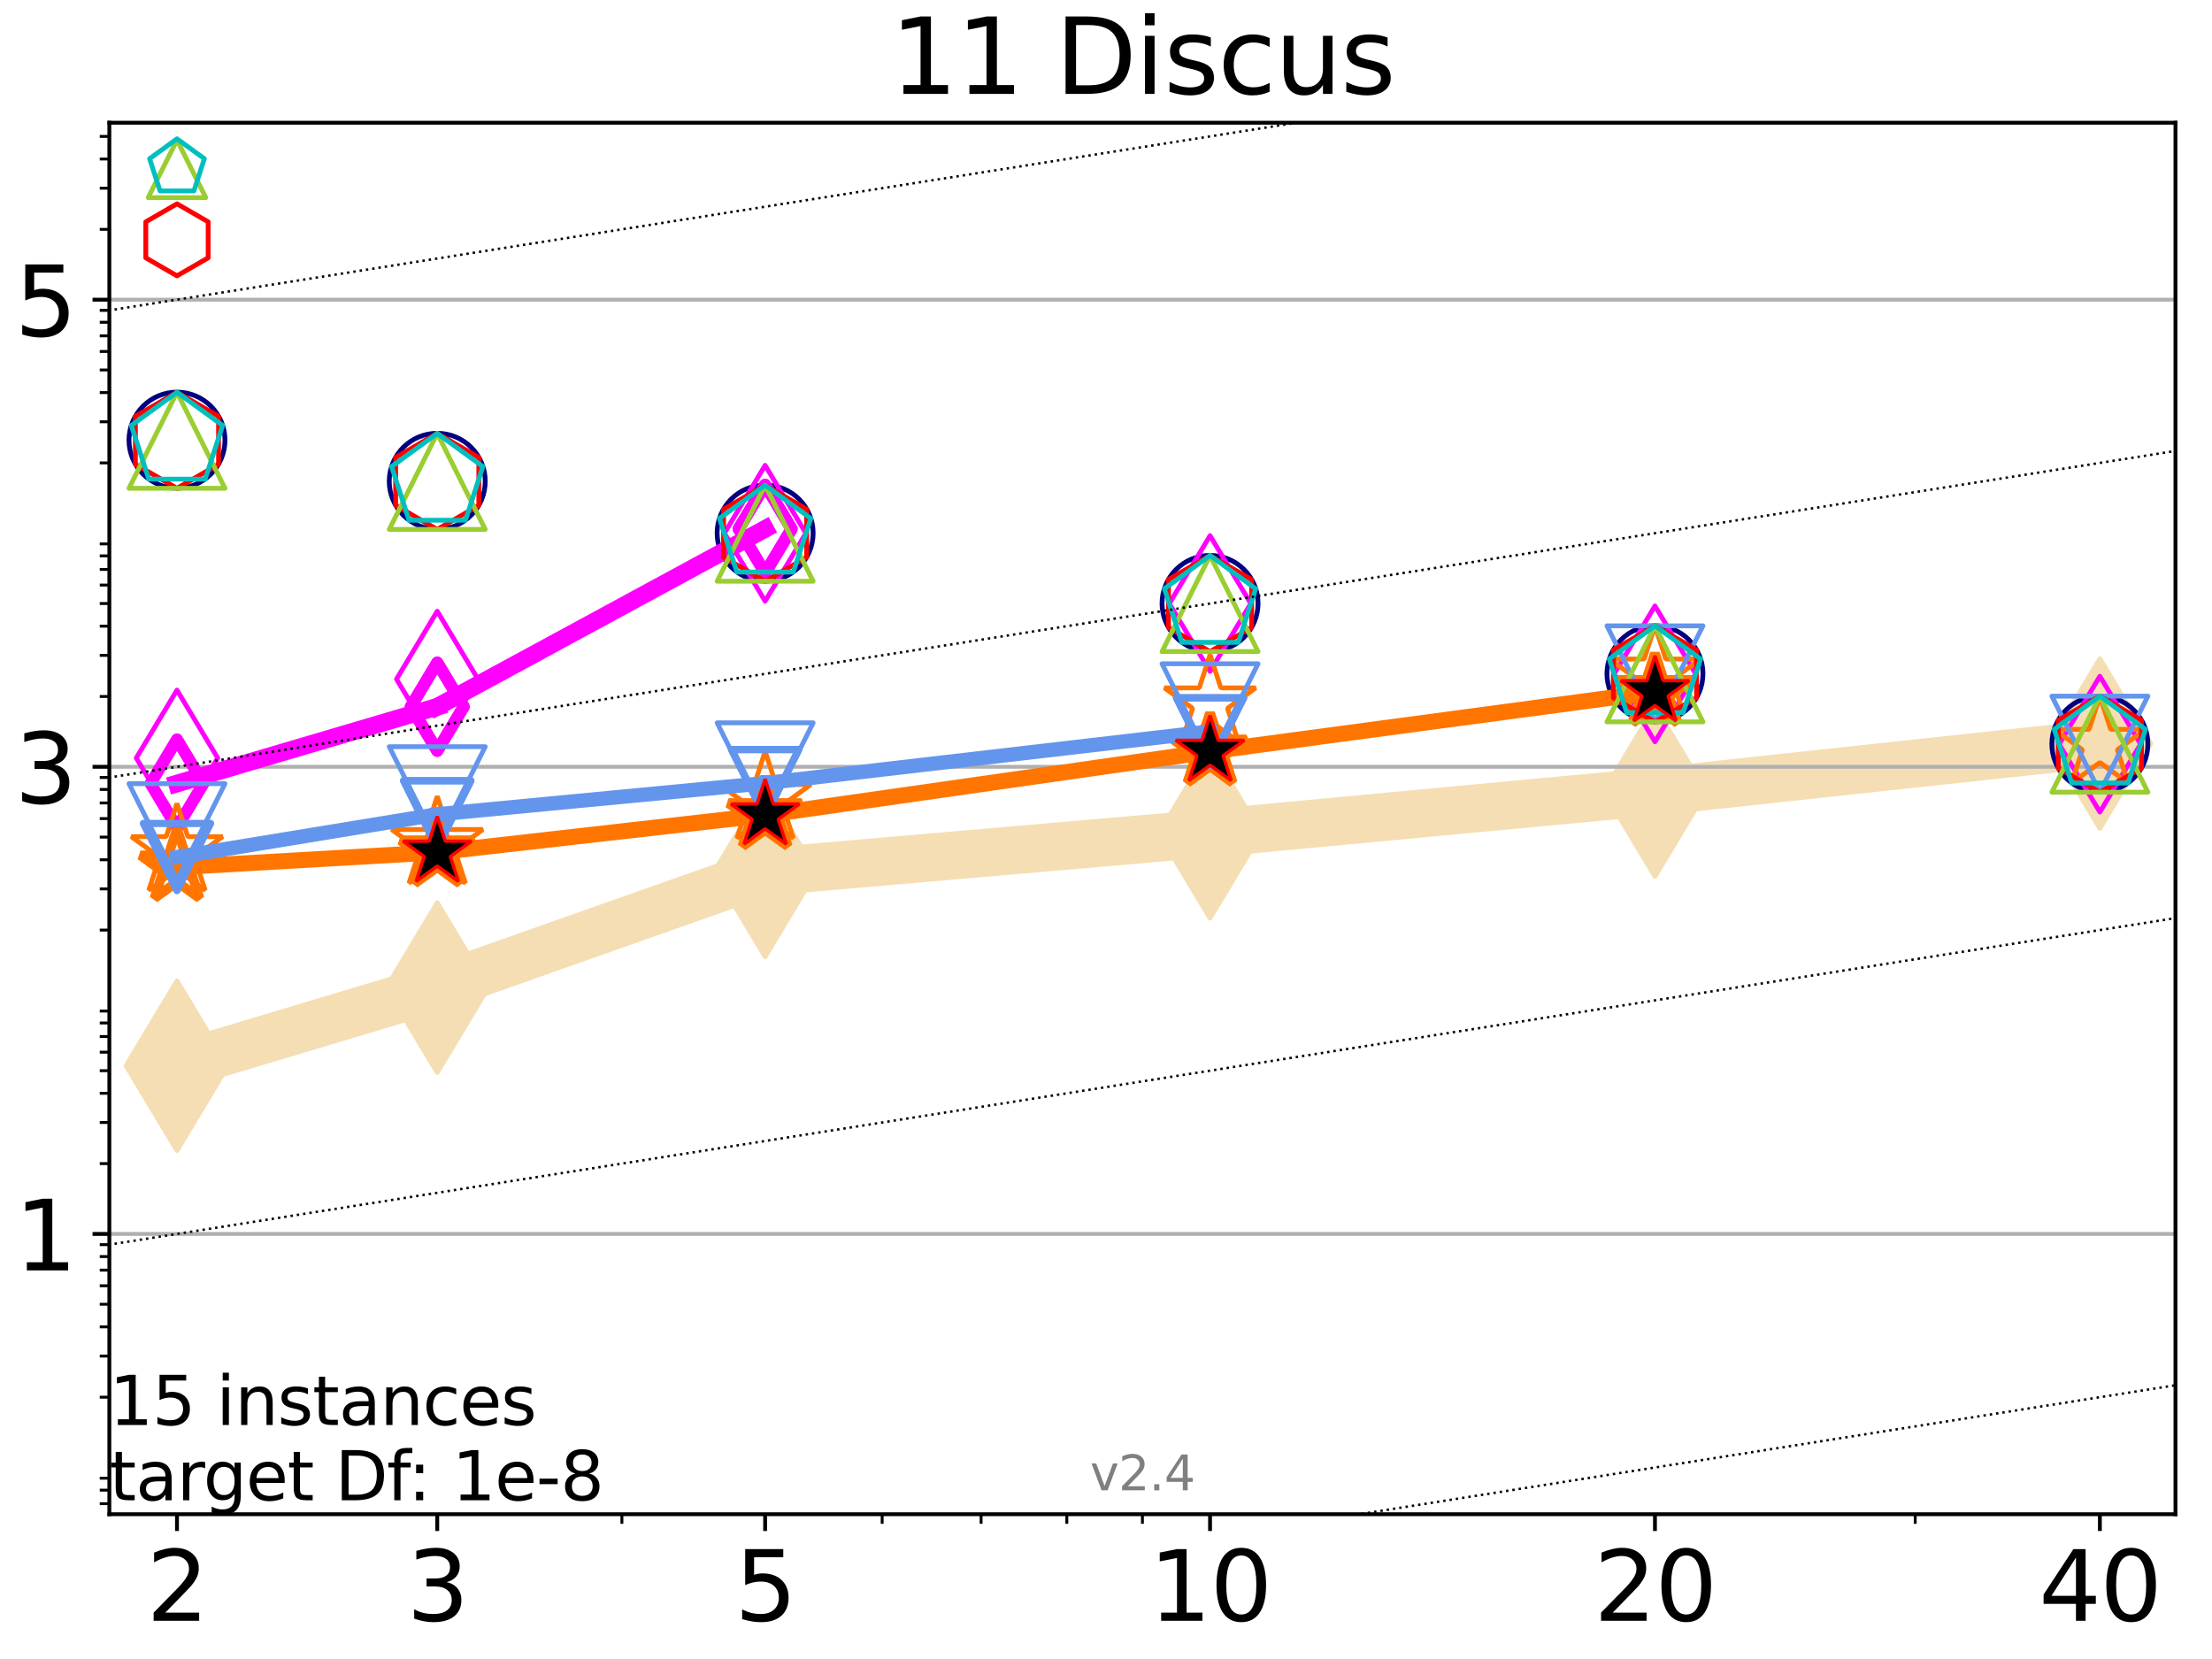 <?xml version="1.0" encoding="utf-8" standalone="no"?>
<!DOCTYPE svg PUBLIC "-//W3C//DTD SVG 1.1//EN"
  "http://www.w3.org/Graphics/SVG/1.1/DTD/svg11.dtd">
<svg height="345.6pt" version="1.1" viewBox="0 0 460.8 345.6" width="460.8pt" xmlns="http://www.w3.org/2000/svg" xmlns:xlink="http://www.w3.org/1999/xlink">
 <defs>
  <style type="text/css">*{stroke-linecap:butt;stroke-linejoin:round;}</style>
 </defs>
 <g id="figure_1">
  <g id="patch_1">
   <path d="M 0 345.6 
L 460.8 345.6 
L 460.8 0 
L 0 0 
z
" style="fill:#ffffff;"/>
  </g>
  <g id="axes_1">
   <g id="patch_2">
    <path d="M 22.78 315.44 
L 453.192 315.44 
L 453.192 25.56 
L 22.78 25.56 
z
" style="fill:#ffffff;"/>
   </g>
   <g id="line2d_1">
    <path clip-path="url(#pccf2244f9d)" d="M 36.868 222.011 
L 91.085 205.75 
L 159.39 181.61 
L 252.074 173.585 
L 344.758 164.899 
L 437.443 154.902 
" style="fill:none;stroke:#f5deb3;stroke-linecap:square;stroke-width:10;"/>
    <defs>
     <path d="M 0 17.678 
L 10.607 0 
L 0 -17.678 
L -10.607 0 
z
" id="mec1050abb5" style="stroke:#f5deb3;stroke-linejoin:miter;"/>
    </defs>
    <g clip-path="url(#pccf2244f9d)">
     <use style="fill:#f5deb3;stroke:#f5deb3;stroke-linejoin:miter;" x="36.868" xlink:href="#mec1050abb5" y="222.011"/>
     <use style="fill:#f5deb3;stroke:#f5deb3;stroke-linejoin:miter;" x="91.085" xlink:href="#mec1050abb5" y="205.75"/>
     <use style="fill:#f5deb3;stroke:#f5deb3;stroke-linejoin:miter;" x="159.39" xlink:href="#mec1050abb5" y="181.61"/>
     <use style="fill:#f5deb3;stroke:#f5deb3;stroke-linejoin:miter;" x="252.074" xlink:href="#mec1050abb5" y="173.585"/>
     <use style="fill:#f5deb3;stroke:#f5deb3;stroke-linejoin:miter;" x="344.758" xlink:href="#mec1050abb5" y="164.899"/>
     <use style="fill:#f5deb3;stroke:#f5deb3;stroke-linejoin:miter;" x="437.443" xlink:href="#mec1050abb5" y="154.902"/>
    </g>
   </g>
   <g id="matplotlib.axis_1">
    <g id="xtick_1">
     <g id="line2d_2">
      <defs>
       <path d="M 0 0 
L 0 3.5 
" id="m6cc56e0333" style="stroke:#000000;stroke-width:0.8;"/>
      </defs>
      <g>
       <use style="stroke:#000000;stroke-width:0.8;" x="36.868" xlink:href="#m6cc56e0333" y="315.44"/>
      </g>
     </g>
     <g id="text_1">
      <!-- 2 -->
      <g transform="translate(30.506 337.637)scale(0.2 -0.2)">
       <defs>
        <path d="M 1228 531 
L 3431 531 
L 3431 0 
L 469 0 
L 469 531 
Q 828 903 1448 1529 
Q 2069 2156 2228 2338 
Q 2531 2678 2651 2914 
Q 2772 3150 2772 3378 
Q 2772 3750 2511 3984 
Q 2250 4219 1831 4219 
Q 1534 4219 1204 4116 
Q 875 4013 500 3803 
L 500 4441 
Q 881 4594 1212 4672 
Q 1544 4750 1819 4750 
Q 2544 4750 2975 4387 
Q 3406 4025 3406 3419 
Q 3406 3131 3298 2873 
Q 3191 2616 2906 2266 
Q 2828 2175 2409 1742 
Q 1991 1309 1228 531 
z
" id="DejaVuSans-32" transform="scale(0.016)"/>
       </defs>
       <use xlink:href="#DejaVuSans-32"/>
      </g>
     </g>
    </g>
    <g id="xtick_2">
     <g id="line2d_3">
      <g>
       <use style="stroke:#000000;stroke-width:0.8;" x="91.085" xlink:href="#m6cc56e0333" y="315.44"/>
      </g>
     </g>
     <g id="text_2">
      <!-- 3 -->
      <g transform="translate(84.723 337.637)scale(0.2 -0.2)">
       <defs>
        <path d="M 2597 2516 
Q 3050 2419 3304 2112 
Q 3559 1806 3559 1356 
Q 3559 666 3084 287 
Q 2609 -91 1734 -91 
Q 1441 -91 1130 -33 
Q 819 25 488 141 
L 488 750 
Q 750 597 1062 519 
Q 1375 441 1716 441 
Q 2309 441 2620 675 
Q 2931 909 2931 1356 
Q 2931 1769 2642 2001 
Q 2353 2234 1838 2234 
L 1294 2234 
L 1294 2753 
L 1863 2753 
Q 2328 2753 2575 2939 
Q 2822 3125 2822 3475 
Q 2822 3834 2567 4026 
Q 2313 4219 1838 4219 
Q 1578 4219 1281 4162 
Q 984 4106 628 3988 
L 628 4550 
Q 988 4650 1302 4700 
Q 1616 4750 1894 4750 
Q 2613 4750 3031 4423 
Q 3450 4097 3450 3541 
Q 3450 3153 3228 2886 
Q 3006 2619 2597 2516 
z
" id="DejaVuSans-33" transform="scale(0.016)"/>
       </defs>
       <use xlink:href="#DejaVuSans-33"/>
      </g>
     </g>
    </g>
    <g id="xtick_3">
     <g id="line2d_4">
      <g>
       <use style="stroke:#000000;stroke-width:0.8;" x="159.39" xlink:href="#m6cc56e0333" y="315.44"/>
      </g>
     </g>
     <g id="text_3">
      <!-- 5 -->
      <g transform="translate(153.028 337.637)scale(0.2 -0.2)">
       <defs>
        <path d="M 691 4666 
L 3169 4666 
L 3169 4134 
L 1269 4134 
L 1269 2991 
Q 1406 3038 1543 3061 
Q 1681 3084 1819 3084 
Q 2600 3084 3056 2656 
Q 3513 2228 3513 1497 
Q 3513 744 3044 326 
Q 2575 -91 1722 -91 
Q 1428 -91 1123 -41 
Q 819 9 494 109 
L 494 744 
Q 775 591 1075 516 
Q 1375 441 1709 441 
Q 2250 441 2565 725 
Q 2881 1009 2881 1497 
Q 2881 1984 2565 2268 
Q 2250 2553 1709 2553 
Q 1456 2553 1204 2497 
Q 953 2441 691 2322 
L 691 4666 
z
" id="DejaVuSans-35" transform="scale(0.016)"/>
       </defs>
       <use xlink:href="#DejaVuSans-35"/>
      </g>
     </g>
    </g>
    <g id="xtick_4">
     <g id="line2d_5">
      <g>
       <use style="stroke:#000000;stroke-width:0.8;" x="252.074" xlink:href="#m6cc56e0333" y="315.44"/>
      </g>
     </g>
     <g id="text_4">
      <!-- 10 -->
      <g transform="translate(239.349 337.637)scale(0.2 -0.2)">
       <defs>
        <path d="M 794 531 
L 1825 531 
L 1825 4091 
L 703 3866 
L 703 4441 
L 1819 4666 
L 2450 4666 
L 2450 531 
L 3481 531 
L 3481 0 
L 794 0 
L 794 531 
z
" id="DejaVuSans-31" transform="scale(0.016)"/>
        <path d="M 2034 4250 
Q 1547 4250 1301 3770 
Q 1056 3291 1056 2328 
Q 1056 1369 1301 889 
Q 1547 409 2034 409 
Q 2525 409 2770 889 
Q 3016 1369 3016 2328 
Q 3016 3291 2770 3770 
Q 2525 4250 2034 4250 
z
M 2034 4750 
Q 2819 4750 3233 4129 
Q 3647 3509 3647 2328 
Q 3647 1150 3233 529 
Q 2819 -91 2034 -91 
Q 1250 -91 836 529 
Q 422 1150 422 2328 
Q 422 3509 836 4129 
Q 1250 4750 2034 4750 
z
" id="DejaVuSans-30" transform="scale(0.016)"/>
       </defs>
       <use xlink:href="#DejaVuSans-31"/>
       <use x="63.623" xlink:href="#DejaVuSans-30"/>
      </g>
     </g>
    </g>
    <g id="xtick_5">
     <g id="line2d_6">
      <g>
       <use style="stroke:#000000;stroke-width:0.8;" x="344.758" xlink:href="#m6cc56e0333" y="315.44"/>
      </g>
     </g>
     <g id="text_5">
      <!-- 20 -->
      <g transform="translate(332.033 337.637)scale(0.2 -0.2)">
       <use xlink:href="#DejaVuSans-32"/>
       <use x="63.623" xlink:href="#DejaVuSans-30"/>
      </g>
     </g>
    </g>
    <g id="xtick_6">
     <g id="line2d_7">
      <g>
       <use style="stroke:#000000;stroke-width:0.8;" x="437.443" xlink:href="#m6cc56e0333" y="315.44"/>
      </g>
     </g>
     <g id="text_6">
      <!-- 40 -->
      <g transform="translate(424.718 337.637)scale(0.2 -0.2)">
       <defs>
        <path d="M 2419 4116 
L 825 1625 
L 2419 1625 
L 2419 4116 
z
M 2253 4666 
L 3047 4666 
L 3047 1625 
L 3713 1625 
L 3713 1100 
L 3047 1100 
L 3047 0 
L 2419 0 
L 2419 1100 
L 313 1100 
L 313 1709 
L 2253 4666 
z
" id="DejaVuSans-34" transform="scale(0.016)"/>
       </defs>
       <use xlink:href="#DejaVuSans-34"/>
       <use x="63.623" xlink:href="#DejaVuSans-30"/>
      </g>
     </g>
    </g>
    <g id="xtick_7">
     <g id="line2d_8">
      <defs>
       <path d="M 0 0 
L 0 2 
" id="m8aee3ae359" style="stroke:#000000;stroke-width:0.6;"/>
      </defs>
      <g>
       <use style="stroke:#000000;stroke-width:0.6;" x="129.552" xlink:href="#m8aee3ae359" y="315.44"/>
      </g>
     </g>
    </g>
    <g id="xtick_8">
     <g id="line2d_9">
      <g>
       <use style="stroke:#000000;stroke-width:0.6;" x="183.769" xlink:href="#m8aee3ae359" y="315.44"/>
      </g>
     </g>
    </g>
    <g id="xtick_9">
     <g id="line2d_10">
      <g>
       <use style="stroke:#000000;stroke-width:0.6;" x="204.381" xlink:href="#m8aee3ae359" y="315.44"/>
      </g>
     </g>
    </g>
    <g id="xtick_10">
     <g id="line2d_11">
      <g>
       <use style="stroke:#000000;stroke-width:0.6;" x="222.237" xlink:href="#m8aee3ae359" y="315.44"/>
      </g>
     </g>
    </g>
    <g id="xtick_11">
     <g id="line2d_12">
      <g>
       <use style="stroke:#000000;stroke-width:0.6;" x="237.986" xlink:href="#m8aee3ae359" y="315.44"/>
      </g>
     </g>
    </g>
    <g id="xtick_12">
     <g id="line2d_13">
      <g>
       <use style="stroke:#000000;stroke-width:0.6;" x="398.975" xlink:href="#m8aee3ae359" y="315.44"/>
      </g>
     </g>
    </g>
   </g>
   <g id="matplotlib.axis_2">
    <g id="ytick_1">
     <g id="line2d_14">
      <path clip-path="url(#pccf2244f9d)" d="M 22.78 257.052 
L 453.192 257.052 
" style="fill:none;stroke:#b0b0b0;stroke-linecap:square;stroke-width:0.8;"/>
     </g>
     <g id="line2d_15">
      <defs>
       <path d="M 0 0 
L -3.5 0 
" id="m50e3a3ad64" style="stroke:#000000;stroke-width:0.8;"/>
      </defs>
      <g>
       <use style="stroke:#000000;stroke-width:0.8;" x="22.78" xlink:href="#m50e3a3ad64" y="257.052"/>
      </g>
     </g>
     <g id="text_7">
      <!-- 1 -->
      <g transform="translate(3.055 264.65)scale(0.2 -0.2)">
       <use xlink:href="#DejaVuSans-31"/>
      </g>
     </g>
    </g>
    <g id="ytick_2">
     <g id="line2d_16">
      <path clip-path="url(#pccf2244f9d)" d="M 22.78 159.738 
L 453.192 159.738 
" style="fill:none;stroke:#b0b0b0;stroke-linecap:square;stroke-width:0.8;"/>
     </g>
     <g id="line2d_17">
      <g>
       <use style="stroke:#000000;stroke-width:0.8;" x="22.78" xlink:href="#m50e3a3ad64" y="159.738"/>
      </g>
     </g>
     <g id="text_8">
      <!-- 3 -->
      <g transform="translate(3.055 167.336)scale(0.2 -0.2)">
       <use xlink:href="#DejaVuSans-33"/>
      </g>
     </g>
    </g>
    <g id="ytick_3">
     <g id="line2d_18">
      <path clip-path="url(#pccf2244f9d)" d="M 22.78 62.424 
L 453.192 62.424 
" style="fill:none;stroke:#b0b0b0;stroke-linecap:square;stroke-width:0.8;"/>
     </g>
     <g id="line2d_19">
      <g>
       <use style="stroke:#000000;stroke-width:0.8;" x="22.78" xlink:href="#m50e3a3ad64" y="62.424"/>
      </g>
     </g>
     <g id="text_9">
      <!-- 5 -->
      <g transform="translate(3.055 70.022)scale(0.2 -0.2)">
       <use xlink:href="#DejaVuSans-35"/>
      </g>
     </g>
    </g>
    <g id="ytick_4">
     <g id="line2d_20">
      <defs>
       <path d="M 0 0 
L -2 0 
" id="m4496470b5a" style="stroke:#000000;stroke-width:0.6;"/>
      </defs>
      <g>
       <use style="stroke:#000000;stroke-width:0.6;" x="22.78" xlink:href="#m4496470b5a" y="313.246"/>
      </g>
     </g>
    </g>
    <g id="ytick_5">
     <g id="line2d_21">
      <g>
       <use style="stroke:#000000;stroke-width:0.6;" x="22.78" xlink:href="#m4496470b5a" y="310.424"/>
      </g>
     </g>
    </g>
    <g id="ytick_6">
     <g id="line2d_22">
      <g>
       <use style="stroke:#000000;stroke-width:0.6;" x="22.78" xlink:href="#m4496470b5a" y="307.935"/>
      </g>
     </g>
    </g>
    <g id="ytick_7">
     <g id="line2d_23">
      <g>
       <use style="stroke:#000000;stroke-width:0.6;" x="22.78" xlink:href="#m4496470b5a" y="291.061"/>
      </g>
     </g>
    </g>
    <g id="ytick_8">
     <g id="line2d_24">
      <g>
       <use style="stroke:#000000;stroke-width:0.6;" x="22.78" xlink:href="#m4496470b5a" y="282.493"/>
      </g>
     </g>
    </g>
    <g id="ytick_9">
     <g id="line2d_25">
      <g>
       <use style="stroke:#000000;stroke-width:0.6;" x="22.78" xlink:href="#m4496470b5a" y="276.414"/>
      </g>
     </g>
    </g>
    <g id="ytick_10">
     <g id="line2d_26">
      <g>
       <use style="stroke:#000000;stroke-width:0.6;" x="22.78" xlink:href="#m4496470b5a" y="271.699"/>
      </g>
     </g>
    </g>
    <g id="ytick_11">
     <g id="line2d_27">
      <g>
       <use style="stroke:#000000;stroke-width:0.6;" x="22.78" xlink:href="#m4496470b5a" y="267.846"/>
      </g>
     </g>
    </g>
    <g id="ytick_12">
     <g id="line2d_28">
      <g>
       <use style="stroke:#000000;stroke-width:0.6;" x="22.78" xlink:href="#m4496470b5a" y="264.589"/>
      </g>
     </g>
    </g>
    <g id="ytick_13">
     <g id="line2d_29">
      <g>
       <use style="stroke:#000000;stroke-width:0.6;" x="22.78" xlink:href="#m4496470b5a" y="261.767"/>
      </g>
     </g>
    </g>
    <g id="ytick_14">
     <g id="line2d_30">
      <g>
       <use style="stroke:#000000;stroke-width:0.6;" x="22.78" xlink:href="#m4496470b5a" y="259.278"/>
      </g>
     </g>
    </g>
    <g id="ytick_15">
     <g id="line2d_31">
      <g>
       <use style="stroke:#000000;stroke-width:0.6;" x="22.78" xlink:href="#m4496470b5a" y="242.404"/>
      </g>
     </g>
    </g>
    <g id="ytick_16">
     <g id="line2d_32">
      <g>
       <use style="stroke:#000000;stroke-width:0.6;" x="22.78" xlink:href="#m4496470b5a" y="233.836"/>
      </g>
     </g>
    </g>
    <g id="ytick_17">
     <g id="line2d_33">
      <g>
       <use style="stroke:#000000;stroke-width:0.6;" x="22.78" xlink:href="#m4496470b5a" y="227.757"/>
      </g>
     </g>
    </g>
    <g id="ytick_18">
     <g id="line2d_34">
      <g>
       <use style="stroke:#000000;stroke-width:0.6;" x="22.78" xlink:href="#m4496470b5a" y="223.042"/>
      </g>
     </g>
    </g>
    <g id="ytick_19">
     <g id="line2d_35">
      <g>
       <use style="stroke:#000000;stroke-width:0.6;" x="22.78" xlink:href="#m4496470b5a" y="219.189"/>
      </g>
     </g>
    </g>
    <g id="ytick_20">
     <g id="line2d_36">
      <g>
       <use style="stroke:#000000;stroke-width:0.6;" x="22.78" xlink:href="#m4496470b5a" y="215.932"/>
      </g>
     </g>
    </g>
    <g id="ytick_21">
     <g id="line2d_37">
      <g>
       <use style="stroke:#000000;stroke-width:0.6;" x="22.78" xlink:href="#m4496470b5a" y="213.11"/>
      </g>
     </g>
    </g>
    <g id="ytick_22">
     <g id="line2d_38">
      <g>
       <use style="stroke:#000000;stroke-width:0.6;" x="22.78" xlink:href="#m4496470b5a" y="210.621"/>
      </g>
     </g>
    </g>
    <g id="ytick_23">
     <g id="line2d_39">
      <g>
       <use style="stroke:#000000;stroke-width:0.6;" x="22.78" xlink:href="#m4496470b5a" y="193.747"/>
      </g>
     </g>
    </g>
    <g id="ytick_24">
     <g id="line2d_40">
      <g>
       <use style="stroke:#000000;stroke-width:0.6;" x="22.78" xlink:href="#m4496470b5a" y="185.179"/>
      </g>
     </g>
    </g>
    <g id="ytick_25">
     <g id="line2d_41">
      <g>
       <use style="stroke:#000000;stroke-width:0.6;" x="22.78" xlink:href="#m4496470b5a" y="179.1"/>
      </g>
     </g>
    </g>
    <g id="ytick_26">
     <g id="line2d_42">
      <g>
       <use style="stroke:#000000;stroke-width:0.6;" x="22.78" xlink:href="#m4496470b5a" y="174.385"/>
      </g>
     </g>
    </g>
    <g id="ytick_27">
     <g id="line2d_43">
      <g>
       <use style="stroke:#000000;stroke-width:0.6;" x="22.78" xlink:href="#m4496470b5a" y="170.532"/>
      </g>
     </g>
    </g>
    <g id="ytick_28">
     <g id="line2d_44">
      <g>
       <use style="stroke:#000000;stroke-width:0.6;" x="22.78" xlink:href="#m4496470b5a" y="167.275"/>
      </g>
     </g>
    </g>
    <g id="ytick_29">
     <g id="line2d_45">
      <g>
       <use style="stroke:#000000;stroke-width:0.6;" x="22.78" xlink:href="#m4496470b5a" y="164.453"/>
      </g>
     </g>
    </g>
    <g id="ytick_30">
     <g id="line2d_46">
      <g>
       <use style="stroke:#000000;stroke-width:0.6;" x="22.78" xlink:href="#m4496470b5a" y="161.964"/>
      </g>
     </g>
    </g>
    <g id="ytick_31">
     <g id="line2d_47">
      <g>
       <use style="stroke:#000000;stroke-width:0.6;" x="22.78" xlink:href="#m4496470b5a" y="145.09"/>
      </g>
     </g>
    </g>
    <g id="ytick_32">
     <g id="line2d_48">
      <g>
       <use style="stroke:#000000;stroke-width:0.6;" x="22.78" xlink:href="#m4496470b5a" y="136.522"/>
      </g>
     </g>
    </g>
    <g id="ytick_33">
     <g id="line2d_49">
      <g>
       <use style="stroke:#000000;stroke-width:0.6;" x="22.78" xlink:href="#m4496470b5a" y="130.443"/>
      </g>
     </g>
    </g>
    <g id="ytick_34">
     <g id="line2d_50">
      <g>
       <use style="stroke:#000000;stroke-width:0.6;" x="22.78" xlink:href="#m4496470b5a" y="125.728"/>
      </g>
     </g>
    </g>
    <g id="ytick_35">
     <g id="line2d_51">
      <g>
       <use style="stroke:#000000;stroke-width:0.6;" x="22.78" xlink:href="#m4496470b5a" y="121.875"/>
      </g>
     </g>
    </g>
    <g id="ytick_36">
     <g id="line2d_52">
      <g>
       <use style="stroke:#000000;stroke-width:0.6;" x="22.78" xlink:href="#m4496470b5a" y="118.618"/>
      </g>
     </g>
    </g>
    <g id="ytick_37">
     <g id="line2d_53">
      <g>
       <use style="stroke:#000000;stroke-width:0.6;" x="22.78" xlink:href="#m4496470b5a" y="115.796"/>
      </g>
     </g>
    </g>
    <g id="ytick_38">
     <g id="line2d_54">
      <g>
       <use style="stroke:#000000;stroke-width:0.6;" x="22.78" xlink:href="#m4496470b5a" y="113.307"/>
      </g>
     </g>
    </g>
    <g id="ytick_39">
     <g id="line2d_55">
      <g>
       <use style="stroke:#000000;stroke-width:0.6;" x="22.78" xlink:href="#m4496470b5a" y="96.433"/>
      </g>
     </g>
    </g>
    <g id="ytick_40">
     <g id="line2d_56">
      <g>
       <use style="stroke:#000000;stroke-width:0.6;" x="22.78" xlink:href="#m4496470b5a" y="87.865"/>
      </g>
     </g>
    </g>
    <g id="ytick_41">
     <g id="line2d_57">
      <g>
       <use style="stroke:#000000;stroke-width:0.6;" x="22.78" xlink:href="#m4496470b5a" y="81.786"/>
      </g>
     </g>
    </g>
    <g id="ytick_42">
     <g id="line2d_58">
      <g>
       <use style="stroke:#000000;stroke-width:0.6;" x="22.78" xlink:href="#m4496470b5a" y="77.071"/>
      </g>
     </g>
    </g>
    <g id="ytick_43">
     <g id="line2d_59">
      <g>
       <use style="stroke:#000000;stroke-width:0.6;" x="22.78" xlink:href="#m4496470b5a" y="73.218"/>
      </g>
     </g>
    </g>
    <g id="ytick_44">
     <g id="line2d_60">
      <g>
       <use style="stroke:#000000;stroke-width:0.6;" x="22.78" xlink:href="#m4496470b5a" y="69.961"/>
      </g>
     </g>
    </g>
    <g id="ytick_45">
     <g id="line2d_61">
      <g>
       <use style="stroke:#000000;stroke-width:0.6;" x="22.78" xlink:href="#m4496470b5a" y="67.139"/>
      </g>
     </g>
    </g>
    <g id="ytick_46">
     <g id="line2d_62">
      <g>
       <use style="stroke:#000000;stroke-width:0.6;" x="22.78" xlink:href="#m4496470b5a" y="64.65"/>
      </g>
     </g>
    </g>
    <g id="ytick_47">
     <g id="line2d_63">
      <g>
       <use style="stroke:#000000;stroke-width:0.6;" x="22.78" xlink:href="#m4496470b5a" y="47.776"/>
      </g>
     </g>
    </g>
    <g id="ytick_48">
     <g id="line2d_64">
      <g>
       <use style="stroke:#000000;stroke-width:0.6;" x="22.78" xlink:href="#m4496470b5a" y="39.208"/>
      </g>
     </g>
    </g>
    <g id="ytick_49">
     <g id="line2d_65">
      <g>
       <use style="stroke:#000000;stroke-width:0.6;" x="22.78" xlink:href="#m4496470b5a" y="33.129"/>
      </g>
     </g>
    </g>
    <g id="ytick_50">
     <g id="line2d_66">
      <g>
       <use style="stroke:#000000;stroke-width:0.6;" x="22.78" xlink:href="#m4496470b5a" y="28.414"/>
      </g>
     </g>
    </g>
   </g>
   <g id="line2d_67"/>
   <g id="line2d_68">
    <defs>
     <path d="M 0 10 
C 2.652 10 5.196 8.946 7.071 7.071 
C 8.946 5.196 10 2.652 10 0 
C 10 -2.652 8.946 -5.196 7.071 -7.071 
C 5.196 -8.946 2.652 -10 0 -10 
C -2.652 -10 -5.196 -8.946 -7.071 -7.071 
C -8.946 -5.196 -10 -2.652 -10 0 
C -10 2.652 -8.946 5.196 -7.071 7.071 
C -5.196 8.946 -2.652 10 0 10 
z
" id="me414ccabbd" style="stroke:#000080;"/>
    </defs>
    <g clip-path="url(#pccf2244f9d)">
     <use style="fill-opacity:0;stroke:#000080;" x="36.868" xlink:href="#me414ccabbd" y="91.691"/>
     <use style="fill-opacity:0;stroke:#000080;" x="91.085" xlink:href="#me414ccabbd" y="100.259"/>
     <use style="fill-opacity:0;stroke:#000080;" x="159.39" xlink:href="#me414ccabbd" y="111.054"/>
     <use style="fill-opacity:0;stroke:#000080;" x="252.074" xlink:href="#me414ccabbd" y="125.701"/>
     <use style="fill-opacity:0;stroke:#000080;" x="344.758" xlink:href="#me414ccabbd" y="140.348"/>
     <use style="fill-opacity:0;stroke:#000080;" x="437.443" xlink:href="#me414ccabbd" y="154.995"/>
    </g>
   </g>
   <g id="line2d_69">
    <path clip-path="url(#pccf2244f9d)" d="M 36.868 163.221 
L 91.085 147.223 
" style="fill:none;stroke:#ff00ff;stroke-linecap:square;stroke-width:3.667;"/>
    <defs>
     <path d="M 0 9.192 
L 5.515 0 
L 0 -9.192 
L -5.515 0 
z
" id="mf05d0dc959" style="stroke:#ff00ff;stroke-linejoin:miter;stroke-width:2.5;"/>
    </defs>
    <g clip-path="url(#pccf2244f9d)">
     <use style="fill-opacity:0;stroke:#ff00ff;stroke-linejoin:miter;stroke-width:2.5;" x="36.868" xlink:href="#mf05d0dc959" y="163.221"/>
     <use style="fill-opacity:0;stroke:#ff00ff;stroke-linejoin:miter;stroke-width:2.5;" x="91.085" xlink:href="#mf05d0dc959" y="147.223"/>
    </g>
   </g>
   <g id="line2d_70">
    <path clip-path="url(#pccf2244f9d)" d="M 91.085 147.223 
L 159.39 110.179 
" style="fill:none;stroke:#ff00ff;stroke-linecap:square;stroke-width:3.667;"/>
    <g clip-path="url(#pccf2244f9d)">
     <use style="fill-opacity:0;stroke:#ff00ff;stroke-linejoin:miter;stroke-width:2.5;" x="91.085" xlink:href="#mf05d0dc959" y="147.223"/>
     <use style="fill-opacity:0;stroke:#ff00ff;stroke-linejoin:miter;stroke-width:2.5;" x="159.39" xlink:href="#mf05d0dc959" y="110.179"/>
    </g>
   </g>
   <g id="line2d_71">
    <path clip-path="url(#pccf2244f9d)" d="M 159.39 110.179 
" style="fill:none;stroke:#ff00ff;stroke-linecap:square;stroke-width:3.667;"/>
    <g clip-path="url(#pccf2244f9d)">
     <use style="fill-opacity:0;stroke:#ff00ff;stroke-linejoin:miter;stroke-width:2.5;" x="159.39" xlink:href="#mf05d0dc959" y="110.179"/>
    </g>
   </g>
   <g id="line2d_72"/>
   <g id="line2d_73">
    <defs>
     <path d="M 0 14.142 
L 8.485 0 
L 0 -14.142 
L -8.485 0 
z
" id="mdf525aa540" style="stroke:#ff00ff;stroke-linejoin:miter;"/>
    </defs>
    <g clip-path="url(#pccf2244f9d)">
     <use style="fill-opacity:0;stroke:#ff00ff;stroke-linejoin:miter;" x="36.868" xlink:href="#mdf525aa540" y="157.907"/>
     <use style="fill-opacity:0;stroke:#ff00ff;stroke-linejoin:miter;" x="91.085" xlink:href="#mdf525aa540" y="141.474"/>
     <use style="fill-opacity:0;stroke:#ff00ff;stroke-linejoin:miter;" x="159.39" xlink:href="#mdf525aa540" y="111.081"/>
     <use style="fill-opacity:0;stroke:#ff00ff;stroke-linejoin:miter;" x="252.074" xlink:href="#mdf525aa540" y="125.728"/>
     <use style="fill-opacity:0;stroke:#ff00ff;stroke-linejoin:miter;" x="344.758" xlink:href="#mdf525aa540" y="140.375"/>
     <use style="fill-opacity:0;stroke:#ff00ff;stroke-linejoin:miter;" x="437.443" xlink:href="#mdf525aa540" y="155.022"/>
    </g>
   </g>
   <g id="line2d_74">
    <path clip-path="url(#pccf2244f9d)" d="M 36.868 180.655 
L 91.085 177.55 
" style="fill:none;stroke:#ff7500;stroke-linecap:square;stroke-width:3.333;"/>
    <defs>
     <path d="M 0 -8 
L -1.796 -2.472 
L -7.608 -2.472 
L -2.906 0.944 
L -4.702 6.472 
L -0 3.056 
L 4.702 6.472 
L 2.906 0.944 
L 7.608 -2.472 
L 1.796 -2.472 
z
" id="m702d915045" style="stroke:#ff7500;stroke-linejoin:bevel;stroke-width:2;"/>
    </defs>
    <g clip-path="url(#pccf2244f9d)">
     <use style="fill-opacity:0;stroke:#ff7500;stroke-linejoin:bevel;stroke-width:2;" x="36.868" xlink:href="#m702d915045" y="180.655"/>
     <use style="fill-opacity:0;stroke:#ff7500;stroke-linejoin:bevel;stroke-width:2;" x="91.085" xlink:href="#m702d915045" y="177.55"/>
    </g>
   </g>
   <g id="line2d_75">
    <path clip-path="url(#pccf2244f9d)" d="M 91.085 177.55 
L 159.39 169.793 
" style="fill:none;stroke:#ff7500;stroke-linecap:square;stroke-width:3.333;"/>
    <g clip-path="url(#pccf2244f9d)">
     <use style="fill-opacity:0;stroke:#ff7500;stroke-linejoin:bevel;stroke-width:2;" x="91.085" xlink:href="#m702d915045" y="177.55"/>
     <use style="fill-opacity:0;stroke:#ff7500;stroke-linejoin:bevel;stroke-width:2;" x="159.39" xlink:href="#m702d915045" y="169.793"/>
    </g>
   </g>
   <g id="line2d_76">
    <path clip-path="url(#pccf2244f9d)" d="M 159.39 169.793 
L 252.074 156.543 
" style="fill:none;stroke:#ff7500;stroke-linecap:square;stroke-width:3.333;"/>
    <g clip-path="url(#pccf2244f9d)">
     <use style="fill-opacity:0;stroke:#ff7500;stroke-linejoin:bevel;stroke-width:2;" x="159.39" xlink:href="#m702d915045" y="169.793"/>
     <use style="fill-opacity:0;stroke:#ff7500;stroke-linejoin:bevel;stroke-width:2;" x="252.074" xlink:href="#m702d915045" y="156.543"/>
    </g>
   </g>
   <g id="line2d_77">
    <path clip-path="url(#pccf2244f9d)" d="M 252.074 156.543 
L 344.758 144.119 
" style="fill:none;stroke:#ff7500;stroke-linecap:square;stroke-width:3.333;"/>
    <g clip-path="url(#pccf2244f9d)">
     <use style="fill-opacity:0;stroke:#ff7500;stroke-linejoin:bevel;stroke-width:2;" x="252.074" xlink:href="#m702d915045" y="156.543"/>
     <use style="fill-opacity:0;stroke:#ff7500;stroke-linejoin:bevel;stroke-width:2;" x="344.758" xlink:href="#m702d915045" y="144.119"/>
    </g>
   </g>
   <g id="line2d_78">
    <path clip-path="url(#pccf2244f9d)" d="M 344.758 144.119 
" style="fill:none;stroke:#ff7500;stroke-linecap:square;stroke-width:3.333;"/>
    <g clip-path="url(#pccf2244f9d)">
     <use style="fill-opacity:0;stroke:#ff7500;stroke-linejoin:bevel;stroke-width:2;" x="344.758" xlink:href="#m702d915045" y="144.119"/>
    </g>
   </g>
   <g id="line2d_79"/>
   <g id="line2d_80">
    <defs>
     <path d="M 0 -10 
L -2.245 -3.09 
L -9.511 -3.09 
L -3.633 1.18 
L -5.878 8.09 
L -0 3.82 
L 5.878 8.09 
L 3.633 1.18 
L 9.511 -3.09 
L 2.245 -3.09 
z
" id="m77c877399e" style="stroke:#ff7500;stroke-linejoin:bevel;"/>
    </defs>
    <g clip-path="url(#pccf2244f9d)">
     <use style="fill-opacity:0;stroke:#ff7500;stroke-linejoin:bevel;" x="36.868" xlink:href="#m77c877399e" y="177.376"/>
     <use style="fill-opacity:0;stroke:#ff7500;stroke-linejoin:bevel;" x="91.085" xlink:href="#m77c877399e" y="175.888"/>
     <use style="fill-opacity:0;stroke:#ff7500;stroke-linejoin:bevel;" x="159.39" xlink:href="#m77c877399e" y="166.522"/>
     <use style="fill-opacity:0;stroke:#ff7500;stroke-linejoin:bevel;" x="252.074" xlink:href="#m77c877399e" y="146.383"/>
     <use style="fill-opacity:0;stroke:#ff7500;stroke-linejoin:bevel;" x="344.758" xlink:href="#m77c877399e" y="140.375"/>
     <use style="fill-opacity:0;stroke:#ff7500;stroke-linejoin:bevel;" x="437.443" xlink:href="#m77c877399e" y="155.022"/>
    </g>
   </g>
   <g id="line2d_81">
    <path clip-path="url(#pccf2244f9d)" d="M 36.868 178.536 
L 91.085 169.642 
" style="fill:none;stroke:#6495ed;stroke-linecap:square;stroke-width:3;"/>
    <defs>
     <path d="M -0 7 
L 7 -7 
L -7 -7 
z
" id="m543a206829" style="stroke:#6495ed;stroke-linejoin:miter;stroke-width:1.5;"/>
    </defs>
    <g clip-path="url(#pccf2244f9d)">
     <use style="fill-opacity:0;stroke:#6495ed;stroke-linejoin:miter;stroke-width:1.5;" x="36.868" xlink:href="#m543a206829" y="178.536"/>
     <use style="fill-opacity:0;stroke:#6495ed;stroke-linejoin:miter;stroke-width:1.5;" x="91.085" xlink:href="#m543a206829" y="169.642"/>
    </g>
   </g>
   <g id="line2d_82">
    <path clip-path="url(#pccf2244f9d)" d="M 91.085 169.642 
L 159.39 163.142 
" style="fill:none;stroke:#6495ed;stroke-linecap:square;stroke-width:3;"/>
    <g clip-path="url(#pccf2244f9d)">
     <use style="fill-opacity:0;stroke:#6495ed;stroke-linejoin:miter;stroke-width:1.5;" x="91.085" xlink:href="#m543a206829" y="169.642"/>
     <use style="fill-opacity:0;stroke:#6495ed;stroke-linejoin:miter;stroke-width:1.5;" x="159.39" xlink:href="#m543a206829" y="163.142"/>
    </g>
   </g>
   <g id="line2d_83">
    <path clip-path="url(#pccf2244f9d)" d="M 159.39 163.142 
L 252.074 152.374 
" style="fill:none;stroke:#6495ed;stroke-linecap:square;stroke-width:3;"/>
    <g clip-path="url(#pccf2244f9d)">
     <use style="fill-opacity:0;stroke:#6495ed;stroke-linejoin:miter;stroke-width:1.5;" x="159.39" xlink:href="#m543a206829" y="163.142"/>
     <use style="fill-opacity:0;stroke:#6495ed;stroke-linejoin:miter;stroke-width:1.5;" x="252.074" xlink:href="#m543a206829" y="152.374"/>
    </g>
   </g>
   <g id="line2d_84">
    <path clip-path="url(#pccf2244f9d)" d="M 252.074 152.374 
" style="fill:none;stroke:#6495ed;stroke-linecap:square;stroke-width:3;"/>
    <g clip-path="url(#pccf2244f9d)">
     <use style="fill-opacity:0;stroke:#6495ed;stroke-linejoin:miter;stroke-width:1.5;" x="252.074" xlink:href="#m543a206829" y="152.374"/>
    </g>
   </g>
   <g id="line2d_85"/>
   <g id="line2d_86">
    <defs>
     <path d="M -0 10 
L 10 -10 
L -10 -10 
z
" id="mde3cffe270" style="stroke:#6495ed;stroke-linejoin:miter;"/>
    </defs>
    <g clip-path="url(#pccf2244f9d)">
     <use style="fill-opacity:0;stroke:#6495ed;stroke-linejoin:miter;" x="36.868" xlink:href="#mde3cffe270" y="173.253"/>
     <use style="fill-opacity:0;stroke:#6495ed;stroke-linejoin:miter;" x="91.085" xlink:href="#mde3cffe270" y="165.546"/>
     <use style="fill-opacity:0;stroke:#6495ed;stroke-linejoin:miter;" x="159.39" xlink:href="#mde3cffe270" y="160.578"/>
     <use style="fill-opacity:0;stroke:#6495ed;stroke-linejoin:miter;" x="252.074" xlink:href="#mde3cffe270" y="148.274"/>
     <use style="fill-opacity:0;stroke:#6495ed;stroke-linejoin:miter;" x="344.758" xlink:href="#mde3cffe270" y="140.375"/>
     <use style="fill-opacity:0;stroke:#6495ed;stroke-linejoin:miter;" x="437.443" xlink:href="#mde3cffe270" y="155.022"/>
    </g>
   </g>
   <g id="line2d_87">
    <path clip-path="url(#pccf2244f9d)" d="M 36.868 49.962 
" style="fill:none;stroke:#ff0000;stroke-linecap:square;stroke-width:2.667;"/>
    <defs>
     <path d="M 0 -7.5 
L -6.495 -3.75 
L -6.495 3.75 
L -0 7.5 
L 6.495 3.75 
L 6.495 -3.75 
z
" id="md7097dcd4a" style="stroke:#ff0000;stroke-linejoin:miter;"/>
    </defs>
    <g clip-path="url(#pccf2244f9d)">
     <use style="fill-opacity:0;stroke:#ff0000;stroke-linejoin:miter;" x="36.868" xlink:href="#md7097dcd4a" y="49.962"/>
    </g>
   </g>
   <g id="line2d_88"/>
   <g id="line2d_89">
    <defs>
     <path d="M 0 -10 
L -8.66 -5 
L -8.66 5 
L -0 10 
L 8.66 5 
L 8.66 -5 
z
" id="mecd62b5e0a" style="stroke:#ff0000;stroke-linejoin:miter;"/>
    </defs>
    <g clip-path="url(#pccf2244f9d)">
     <use style="fill-opacity:0;stroke:#ff0000;stroke-linejoin:miter;" x="36.868" xlink:href="#mecd62b5e0a" y="91.718"/>
     <use style="fill-opacity:0;stroke:#ff0000;stroke-linejoin:miter;" x="91.085" xlink:href="#mecd62b5e0a" y="100.286"/>
     <use style="fill-opacity:0;stroke:#ff0000;stroke-linejoin:miter;" x="159.39" xlink:href="#mecd62b5e0a" y="111.081"/>
     <use style="fill-opacity:0;stroke:#ff0000;stroke-linejoin:miter;" x="252.074" xlink:href="#mecd62b5e0a" y="125.728"/>
     <use style="fill-opacity:0;stroke:#ff0000;stroke-linejoin:miter;" x="344.758" xlink:href="#mecd62b5e0a" y="140.375"/>
     <use style="fill-opacity:0;stroke:#ff0000;stroke-linejoin:miter;" x="437.443" xlink:href="#mecd62b5e0a" y="155.022"/>
    </g>
   </g>
   <g id="line2d_90">
    <path clip-path="url(#pccf2244f9d)" d="M 36.868 35.171 
" style="fill:none;stroke:#9acd32;stroke-linecap:square;stroke-width:2.333;"/>
    <defs>
     <path d="M 0 -6 
L -6 6 
L 6 6 
z
" id="m9c7ecbec8d" style="stroke:#9acd32;stroke-linejoin:miter;"/>
    </defs>
    <g clip-path="url(#pccf2244f9d)">
     <use style="fill-opacity:0;stroke:#9acd32;stroke-linejoin:miter;" x="36.868" xlink:href="#m9c7ecbec8d" y="35.171"/>
    </g>
   </g>
   <g id="line2d_91"/>
   <g id="line2d_92">
    <defs>
     <path d="M 0 -10 
L -10 10 
L 10 10 
z
" id="m10076dff21" style="stroke:#9acd32;stroke-linejoin:miter;"/>
    </defs>
    <g clip-path="url(#pccf2244f9d)">
     <use style="fill-opacity:0;stroke:#9acd32;stroke-linejoin:miter;" x="36.868" xlink:href="#m10076dff21" y="91.718"/>
     <use style="fill-opacity:0;stroke:#9acd32;stroke-linejoin:miter;" x="91.085" xlink:href="#m10076dff21" y="100.286"/>
     <use style="fill-opacity:0;stroke:#9acd32;stroke-linejoin:miter;" x="159.39" xlink:href="#m10076dff21" y="111.081"/>
     <use style="fill-opacity:0;stroke:#9acd32;stroke-linejoin:miter;" x="252.074" xlink:href="#m10076dff21" y="125.728"/>
     <use style="fill-opacity:0;stroke:#9acd32;stroke-linejoin:miter;" x="344.758" xlink:href="#m10076dff21" y="140.375"/>
     <use style="fill-opacity:0;stroke:#9acd32;stroke-linejoin:miter;" x="437.443" xlink:href="#m10076dff21" y="155.022"/>
    </g>
   </g>
   <g id="line2d_93">
    <path clip-path="url(#pccf2244f9d)" d="M 36.868 34.915 
" style="fill:none;stroke:#00bfbf;stroke-linecap:square;stroke-width:2;"/>
    <defs>
     <path d="M 0 -6 
L -5.706 -1.854 
L -3.527 4.854 
L 3.527 4.854 
L 5.706 -1.854 
z
" id="m227e98a138" style="stroke:#00bfbf;stroke-linejoin:miter;"/>
    </defs>
    <g clip-path="url(#pccf2244f9d)">
     <use style="fill-opacity:0;stroke:#00bfbf;stroke-linejoin:miter;" x="36.868" xlink:href="#m227e98a138" y="34.915"/>
    </g>
   </g>
   <g id="line2d_94"/>
   <g id="line2d_95">
    <defs>
     <path d="M 0 -10 
L -9.511 -3.09 
L -5.878 8.09 
L 5.878 8.09 
L 9.511 -3.09 
z
" id="m6d56572e3d" style="stroke:#00bfbf;stroke-linejoin:miter;"/>
    </defs>
    <g clip-path="url(#pccf2244f9d)">
     <use style="fill-opacity:0;stroke:#00bfbf;stroke-linejoin:miter;" x="36.868" xlink:href="#m6d56572e3d" y="91.718"/>
     <use style="fill-opacity:0;stroke:#00bfbf;stroke-linejoin:miter;" x="91.085" xlink:href="#m6d56572e3d" y="100.286"/>
     <use style="fill-opacity:0;stroke:#00bfbf;stroke-linejoin:miter;" x="159.39" xlink:href="#m6d56572e3d" y="111.081"/>
     <use style="fill-opacity:0;stroke:#00bfbf;stroke-linejoin:miter;" x="252.074" xlink:href="#m6d56572e3d" y="125.728"/>
     <use style="fill-opacity:0;stroke:#00bfbf;stroke-linejoin:miter;" x="344.758" xlink:href="#m6d56572e3d" y="140.375"/>
     <use style="fill-opacity:0;stroke:#00bfbf;stroke-linejoin:miter;" x="437.443" xlink:href="#m6d56572e3d" y="155.022"/>
    </g>
   </g>
   <g id="line2d_96">
    <defs>
     <path d="M 0 -7.5 
L -1.684 -2.318 
L -7.133 -2.318 
L -2.725 0.885 
L -4.408 6.068 
L -0 2.865 
L 4.408 6.068 
L 2.725 0.885 
L 7.133 -2.318 
L 1.684 -2.318 
z
" id="m21137f0eaa" style="stroke:#ff0000;stroke-linejoin:bevel;stroke-width:0.7;"/>
    </defs>
    <g clip-path="url(#pccf2244f9d)">
     <use style="stroke:#ff0000;stroke-linejoin:bevel;stroke-width:0.7;" x="91.085" xlink:href="#m21137f0eaa" y="177.55"/>
     <use style="stroke:#ff0000;stroke-linejoin:bevel;stroke-width:0.7;" x="159.39" xlink:href="#m21137f0eaa" y="169.793"/>
     <use style="stroke:#ff0000;stroke-linejoin:bevel;stroke-width:0.7;" x="252.074" xlink:href="#m21137f0eaa" y="156.543"/>
     <use style="stroke:#ff0000;stroke-linejoin:bevel;stroke-width:0.7;" x="344.758" xlink:href="#m21137f0eaa" y="144.119"/>
    </g>
   </g>
   <g id="line2d_97">
    <path clip-path="url(#pccf2244f9d)" d="M 86.007 346.6 
L 461.8 287.212 
" style="fill:none;stroke:#000000;stroke-dasharray:0.5,0.825;stroke-dashoffset:0;stroke-width:0.5;"/>
   </g>
   <g id="line2d_98">
    <path clip-path="url(#pccf2244f9d)" d="M -1 263.036 
L 461.8 189.898 
" style="fill:none;stroke:#000000;stroke-dasharray:0.5,0.825;stroke-dashoffset:0;stroke-width:0.5;"/>
   </g>
   <g id="line2d_99">
    <path clip-path="url(#pccf2244f9d)" d="M -1 165.722 
L 461.8 92.584 
" style="fill:none;stroke:#000000;stroke-dasharray:0.5,0.825;stroke-dashoffset:0;stroke-width:0.5;"/>
   </g>
   <g id="line2d_100">
    <path clip-path="url(#pccf2244f9d)" d="M -1 68.408 
L 438.199 -1 
" style="fill:none;stroke:#000000;stroke-dasharray:0.5,0.825;stroke-dashoffset:0;stroke-width:0.5;"/>
   </g>
   <g id="line2d_101">
    <path clip-path="url(#pccf2244f9d)" style="fill:none;stroke:#000000;stroke-dasharray:0.5,0.825;stroke-dashoffset:0;stroke-width:0.5;"/>
   </g>
   <g id="patch_3">
    <path d="M 22.78 315.44 
L 22.78 25.56 
" style="fill:none;stroke:#000000;stroke-linecap:square;stroke-linejoin:miter;stroke-width:0.8;"/>
   </g>
   <g id="patch_4">
    <path d="M 453.192 315.44 
L 453.192 25.56 
" style="fill:none;stroke:#000000;stroke-linecap:square;stroke-linejoin:miter;stroke-width:0.8;"/>
   </g>
   <g id="patch_5">
    <path d="M 22.78 315.44 
L 453.192 315.44 
" style="fill:none;stroke:#000000;stroke-linecap:square;stroke-linejoin:miter;stroke-width:0.8;"/>
   </g>
   <g id="patch_6">
    <path d="M 22.78 25.56 
L 453.192 25.56 
" style="fill:none;stroke:#000000;stroke-linecap:square;stroke-linejoin:miter;stroke-width:0.8;"/>
   </g>
   <g id="text_10">
    <!-- 15 instances -->
    <g transform="translate(22.78 296.851)scale(0.14 -0.14)">
     <defs>
      <path id="DejaVuSans-20" transform="scale(0.016)"/>
      <path d="M 603 3500 
L 1178 3500 
L 1178 0 
L 603 0 
L 603 3500 
z
M 603 4863 
L 1178 4863 
L 1178 4134 
L 603 4134 
L 603 4863 
z
" id="DejaVuSans-69" transform="scale(0.016)"/>
      <path d="M 3513 2113 
L 3513 0 
L 2938 0 
L 2938 2094 
Q 2938 2591 2744 2837 
Q 2550 3084 2163 3084 
Q 1697 3084 1428 2787 
Q 1159 2491 1159 1978 
L 1159 0 
L 581 0 
L 581 3500 
L 1159 3500 
L 1159 2956 
Q 1366 3272 1645 3428 
Q 1925 3584 2291 3584 
Q 2894 3584 3203 3211 
Q 3513 2838 3513 2113 
z
" id="DejaVuSans-6e" transform="scale(0.016)"/>
      <path d="M 2834 3397 
L 2834 2853 
Q 2591 2978 2328 3040 
Q 2066 3103 1784 3103 
Q 1356 3103 1142 2972 
Q 928 2841 928 2578 
Q 928 2378 1081 2264 
Q 1234 2150 1697 2047 
L 1894 2003 
Q 2506 1872 2764 1633 
Q 3022 1394 3022 966 
Q 3022 478 2636 193 
Q 2250 -91 1575 -91 
Q 1294 -91 989 -36 
Q 684 19 347 128 
L 347 722 
Q 666 556 975 473 
Q 1284 391 1588 391 
Q 1994 391 2212 530 
Q 2431 669 2431 922 
Q 2431 1156 2273 1281 
Q 2116 1406 1581 1522 
L 1381 1569 
Q 847 1681 609 1914 
Q 372 2147 372 2553 
Q 372 3047 722 3315 
Q 1072 3584 1716 3584 
Q 2034 3584 2315 3537 
Q 2597 3491 2834 3397 
z
" id="DejaVuSans-73" transform="scale(0.016)"/>
      <path d="M 1172 4494 
L 1172 3500 
L 2356 3500 
L 2356 3053 
L 1172 3053 
L 1172 1153 
Q 1172 725 1289 603 
Q 1406 481 1766 481 
L 2356 481 
L 2356 0 
L 1766 0 
Q 1100 0 847 248 
Q 594 497 594 1153 
L 594 3053 
L 172 3053 
L 172 3500 
L 594 3500 
L 594 4494 
L 1172 4494 
z
" id="DejaVuSans-74" transform="scale(0.016)"/>
      <path d="M 2194 1759 
Q 1497 1759 1228 1600 
Q 959 1441 959 1056 
Q 959 750 1161 570 
Q 1363 391 1709 391 
Q 2188 391 2477 730 
Q 2766 1069 2766 1631 
L 2766 1759 
L 2194 1759 
z
M 3341 1997 
L 3341 0 
L 2766 0 
L 2766 531 
Q 2569 213 2275 61 
Q 1981 -91 1556 -91 
Q 1019 -91 701 211 
Q 384 513 384 1019 
Q 384 1609 779 1909 
Q 1175 2209 1959 2209 
L 2766 2209 
L 2766 2266 
Q 2766 2663 2505 2880 
Q 2244 3097 1772 3097 
Q 1472 3097 1187 3025 
Q 903 2953 641 2809 
L 641 3341 
Q 956 3463 1253 3523 
Q 1550 3584 1831 3584 
Q 2591 3584 2966 3190 
Q 3341 2797 3341 1997 
z
" id="DejaVuSans-61" transform="scale(0.016)"/>
      <path d="M 3122 3366 
L 3122 2828 
Q 2878 2963 2633 3030 
Q 2388 3097 2138 3097 
Q 1578 3097 1268 2742 
Q 959 2388 959 1747 
Q 959 1106 1268 751 
Q 1578 397 2138 397 
Q 2388 397 2633 464 
Q 2878 531 3122 666 
L 3122 134 
Q 2881 22 2623 -34 
Q 2366 -91 2075 -91 
Q 1284 -91 818 406 
Q 353 903 353 1747 
Q 353 2603 823 3093 
Q 1294 3584 2113 3584 
Q 2378 3584 2631 3529 
Q 2884 3475 3122 3366 
z
" id="DejaVuSans-63" transform="scale(0.016)"/>
      <path d="M 3597 1894 
L 3597 1613 
L 953 1613 
Q 991 1019 1311 708 
Q 1631 397 2203 397 
Q 2534 397 2845 478 
Q 3156 559 3463 722 
L 3463 178 
Q 3153 47 2828 -22 
Q 2503 -91 2169 -91 
Q 1331 -91 842 396 
Q 353 884 353 1716 
Q 353 2575 817 3079 
Q 1281 3584 2069 3584 
Q 2775 3584 3186 3129 
Q 3597 2675 3597 1894 
z
M 3022 2063 
Q 3016 2534 2758 2815 
Q 2500 3097 2075 3097 
Q 1594 3097 1305 2825 
Q 1016 2553 972 2059 
L 3022 2063 
z
" id="DejaVuSans-65" transform="scale(0.016)"/>
     </defs>
     <use xlink:href="#DejaVuSans-31"/>
     <use x="63.623" xlink:href="#DejaVuSans-35"/>
     <use x="127.246" xlink:href="#DejaVuSans-20"/>
     <use x="159.033" xlink:href="#DejaVuSans-69"/>
     <use x="186.816" xlink:href="#DejaVuSans-6e"/>
     <use x="250.195" xlink:href="#DejaVuSans-73"/>
     <use x="302.295" xlink:href="#DejaVuSans-74"/>
     <use x="341.504" xlink:href="#DejaVuSans-61"/>
     <use x="402.783" xlink:href="#DejaVuSans-6e"/>
     <use x="466.162" xlink:href="#DejaVuSans-63"/>
     <use x="521.143" xlink:href="#DejaVuSans-65"/>
     <use x="582.666" xlink:href="#DejaVuSans-73"/>
    </g>
    <!-- target Df: 1e-8 -->
    <g transform="translate(22.78 312.528)scale(0.14 -0.14)">
     <defs>
      <path d="M 2631 2963 
Q 2534 3019 2420 3045 
Q 2306 3072 2169 3072 
Q 1681 3072 1420 2755 
Q 1159 2438 1159 1844 
L 1159 0 
L 581 0 
L 581 3500 
L 1159 3500 
L 1159 2956 
Q 1341 3275 1631 3429 
Q 1922 3584 2338 3584 
Q 2397 3584 2469 3576 
Q 2541 3569 2628 3553 
L 2631 2963 
z
" id="DejaVuSans-72" transform="scale(0.016)"/>
      <path d="M 2906 1791 
Q 2906 2416 2648 2759 
Q 2391 3103 1925 3103 
Q 1463 3103 1205 2759 
Q 947 2416 947 1791 
Q 947 1169 1205 825 
Q 1463 481 1925 481 
Q 2391 481 2648 825 
Q 2906 1169 2906 1791 
z
M 3481 434 
Q 3481 -459 3084 -895 
Q 2688 -1331 1869 -1331 
Q 1566 -1331 1297 -1286 
Q 1028 -1241 775 -1147 
L 775 -588 
Q 1028 -725 1275 -790 
Q 1522 -856 1778 -856 
Q 2344 -856 2625 -561 
Q 2906 -266 2906 331 
L 2906 616 
Q 2728 306 2450 153 
Q 2172 0 1784 0 
Q 1141 0 747 490 
Q 353 981 353 1791 
Q 353 2603 747 3093 
Q 1141 3584 1784 3584 
Q 2172 3584 2450 3431 
Q 2728 3278 2906 2969 
L 2906 3500 
L 3481 3500 
L 3481 434 
z
" id="DejaVuSans-67" transform="scale(0.016)"/>
      <path d="M 1259 4147 
L 1259 519 
L 2022 519 
Q 2988 519 3436 956 
Q 3884 1394 3884 2338 
Q 3884 3275 3436 3711 
Q 2988 4147 2022 4147 
L 1259 4147 
z
M 628 4666 
L 1925 4666 
Q 3281 4666 3915 4102 
Q 4550 3538 4550 2338 
Q 4550 1131 3912 565 
Q 3275 0 1925 0 
L 628 0 
L 628 4666 
z
" id="DejaVuSans-44" transform="scale(0.016)"/>
      <path d="M 2375 4863 
L 2375 4384 
L 1825 4384 
Q 1516 4384 1395 4259 
Q 1275 4134 1275 3809 
L 1275 3500 
L 2222 3500 
L 2222 3053 
L 1275 3053 
L 1275 0 
L 697 0 
L 697 3053 
L 147 3053 
L 147 3500 
L 697 3500 
L 697 3744 
Q 697 4328 969 4595 
Q 1241 4863 1831 4863 
L 2375 4863 
z
" id="DejaVuSans-66" transform="scale(0.016)"/>
      <path d="M 750 794 
L 1409 794 
L 1409 0 
L 750 0 
L 750 794 
z
M 750 3309 
L 1409 3309 
L 1409 2516 
L 750 2516 
L 750 3309 
z
" id="DejaVuSans-3a" transform="scale(0.016)"/>
      <path d="M 313 2009 
L 1997 2009 
L 1997 1497 
L 313 1497 
L 313 2009 
z
" id="DejaVuSans-2d" transform="scale(0.016)"/>
      <path d="M 2034 2216 
Q 1584 2216 1326 1975 
Q 1069 1734 1069 1313 
Q 1069 891 1326 650 
Q 1584 409 2034 409 
Q 2484 409 2743 651 
Q 3003 894 3003 1313 
Q 3003 1734 2745 1975 
Q 2488 2216 2034 2216 
z
M 1403 2484 
Q 997 2584 770 2862 
Q 544 3141 544 3541 
Q 544 4100 942 4425 
Q 1341 4750 2034 4750 
Q 2731 4750 3128 4425 
Q 3525 4100 3525 3541 
Q 3525 3141 3298 2862 
Q 3072 2584 2669 2484 
Q 3125 2378 3379 2068 
Q 3634 1759 3634 1313 
Q 3634 634 3220 271 
Q 2806 -91 2034 -91 
Q 1263 -91 848 271 
Q 434 634 434 1313 
Q 434 1759 690 2068 
Q 947 2378 1403 2484 
z
M 1172 3481 
Q 1172 3119 1398 2916 
Q 1625 2713 2034 2713 
Q 2441 2713 2670 2916 
Q 2900 3119 2900 3481 
Q 2900 3844 2670 4047 
Q 2441 4250 2034 4250 
Q 1625 4250 1398 4047 
Q 1172 3844 1172 3481 
z
" id="DejaVuSans-38" transform="scale(0.016)"/>
     </defs>
     <use xlink:href="#DejaVuSans-74"/>
     <use x="39.209" xlink:href="#DejaVuSans-61"/>
     <use x="100.488" xlink:href="#DejaVuSans-72"/>
     <use x="139.852" xlink:href="#DejaVuSans-67"/>
     <use x="203.328" xlink:href="#DejaVuSans-65"/>
     <use x="264.852" xlink:href="#DejaVuSans-74"/>
     <use x="304.061" xlink:href="#DejaVuSans-20"/>
     <use x="335.848" xlink:href="#DejaVuSans-44"/>
     <use x="412.85" xlink:href="#DejaVuSans-66"/>
     <use x="444.43" xlink:href="#DejaVuSans-3a"/>
     <use x="478.121" xlink:href="#DejaVuSans-20"/>
     <use x="509.908" xlink:href="#DejaVuSans-31"/>
     <use x="573.531" xlink:href="#DejaVuSans-65"/>
     <use x="635.055" xlink:href="#DejaVuSans-2d"/>
     <use x="671.139" xlink:href="#DejaVuSans-38"/>
    </g>
   </g>
   <g id="text_11">
    <!-- v2.4 -->
    <g style="fill:#808080;" transform="translate(227.075 310.462)scale(0.1 -0.1)">
     <defs>
      <path d="M 191 3500 
L 800 3500 
L 1894 563 
L 2988 3500 
L 3597 3500 
L 2284 0 
L 1503 0 
L 191 3500 
z
" id="DejaVuSans-76" transform="scale(0.016)"/>
      <path d="M 684 794 
L 1344 794 
L 1344 0 
L 684 0 
L 684 794 
z
" id="DejaVuSans-2e" transform="scale(0.016)"/>
     </defs>
     <use xlink:href="#DejaVuSans-76"/>
     <use x="59.18" xlink:href="#DejaVuSans-32"/>
     <use x="122.803" xlink:href="#DejaVuSans-2e"/>
     <use x="154.59" xlink:href="#DejaVuSans-34"/>
    </g>
   </g>
   <g id="text_12">
    <!-- 11 Discus -->
    <g transform="translate(185.459 19.56)scale(0.216 -0.216)">
     <defs>
      <path d="M 544 1381 
L 544 3500 
L 1119 3500 
L 1119 1403 
Q 1119 906 1312 657 
Q 1506 409 1894 409 
Q 2359 409 2629 706 
Q 2900 1003 2900 1516 
L 2900 3500 
L 3475 3500 
L 3475 0 
L 2900 0 
L 2900 538 
Q 2691 219 2414 64 
Q 2138 -91 1772 -91 
Q 1169 -91 856 284 
Q 544 659 544 1381 
z
M 1991 3584 
L 1991 3584 
z
" id="DejaVuSans-75" transform="scale(0.016)"/>
     </defs>
     <use xlink:href="#DejaVuSans-31"/>
     <use x="63.623" xlink:href="#DejaVuSans-31"/>
     <use x="127.246" xlink:href="#DejaVuSans-20"/>
     <use x="159.033" xlink:href="#DejaVuSans-44"/>
     <use x="236.035" xlink:href="#DejaVuSans-69"/>
     <use x="263.818" xlink:href="#DejaVuSans-73"/>
     <use x="315.918" xlink:href="#DejaVuSans-63"/>
     <use x="370.898" xlink:href="#DejaVuSans-75"/>
     <use x="434.277" xlink:href="#DejaVuSans-73"/>
    </g>
   </g>
  </g>
 </g>
 <defs>
  <clipPath id="pccf2244f9d">
   <rect height="289.88" width="430.412" x="22.78" y="25.56"/>
  </clipPath>
 </defs>
</svg>
